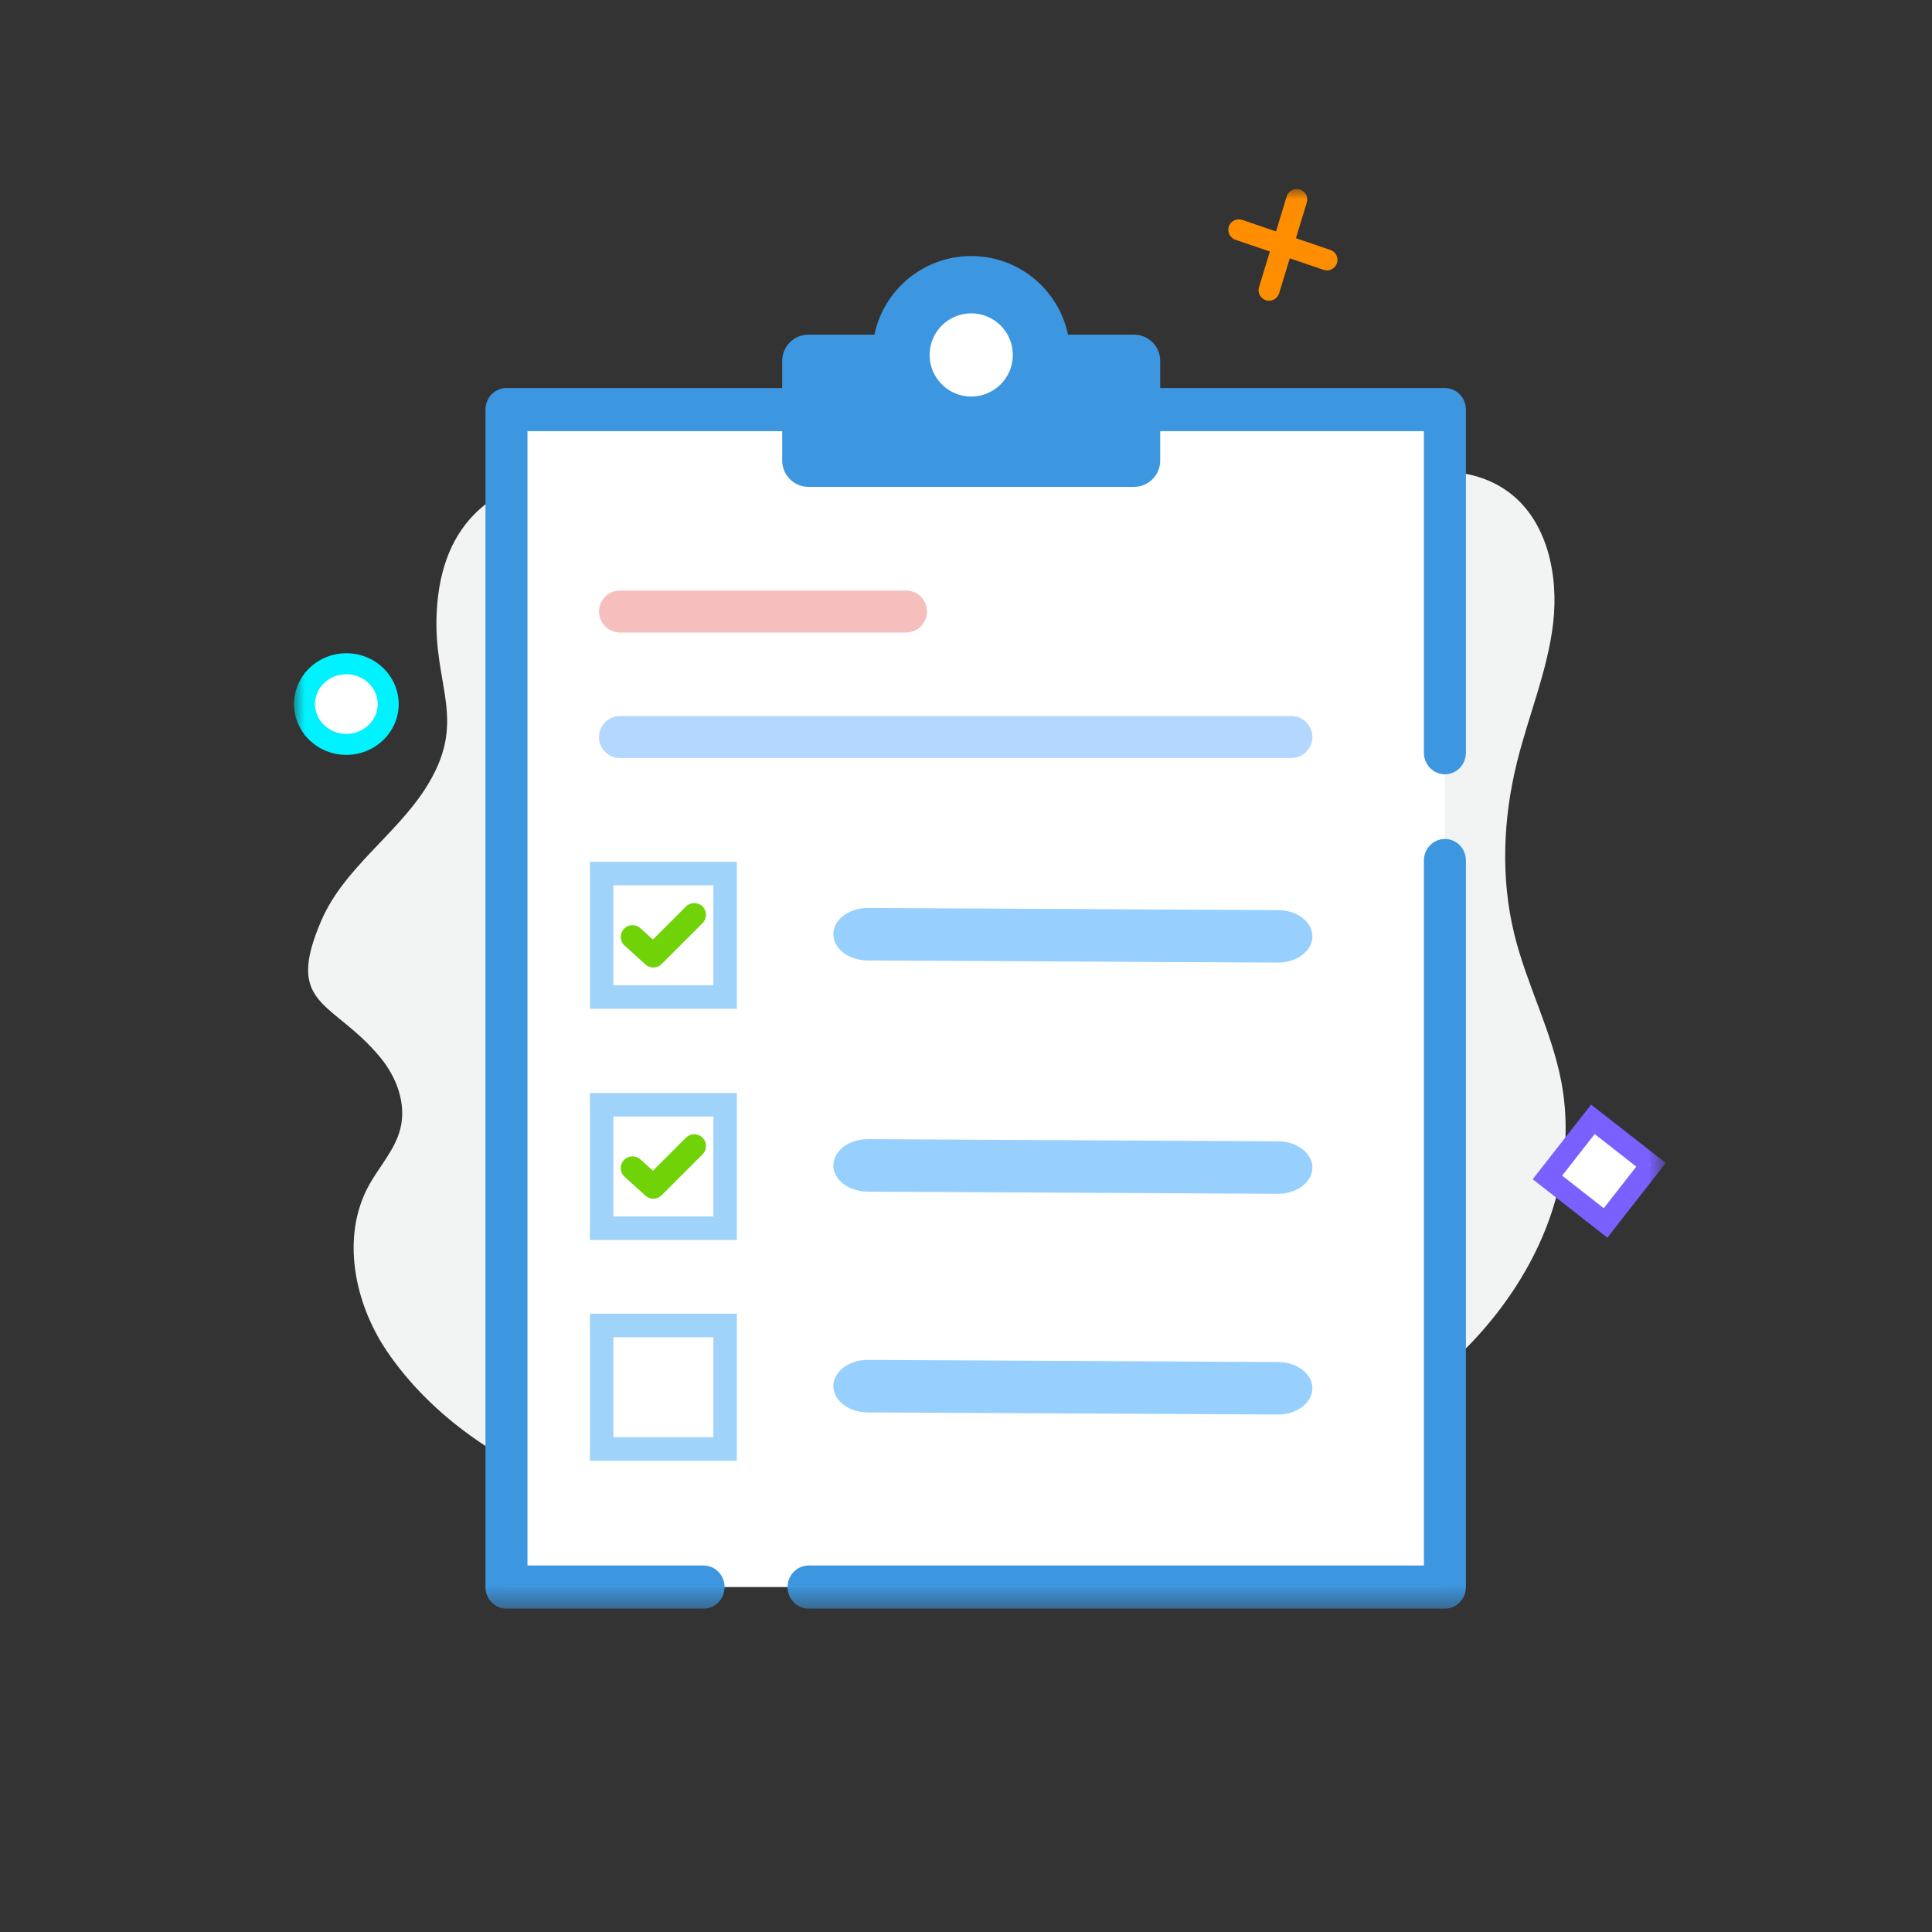 <?xml version="1.0" encoding="UTF-8"?>
<svg width="92px" height="92px" viewBox="0 0 92 92" version="1.1" xmlns="http://www.w3.org/2000/svg" xmlns:xlink="http://www.w3.org/1999/xlink">
    <rect x="0" y="0" width="92" height="92" fill="#333333" stroke="none"/>
    <!-- Generator: Sketch 46.2 (44496) - http://www.bohemiancoding.com/sketch -->
    <title>Personal Information Copy 2</title>
    <desc>Created with Sketch.</desc>
    <defs>
        <polygon id="path-1" points="0 67.602 65.322 67.602 65.322 -0 0 -0"></polygon>
    </defs>
    <g id="Symbols" stroke="none" stroke-width="1" fill="none" fill-rule="evenodd">
        <g id="Personal-Information-Copy-2">
            <g id="Page-1" transform="translate(14, 9)">
                <path d="M13.495,61.963 C9.986,60.801 6.54,58.467 4.425,55.343 C2.872,53.05 2.231,49.896 3.559,47.46 C4.061,46.541 4.823,45.744 5.07,44.723 C5.354,43.549 4.882,42.292 4.119,41.366 C1.849,38.609 -0.489,38.959 1.313,34.81 C2.371,32.377 4.813,30.778 6.229,28.592 C8.346,25.325 6.621,23.745 6.794,20.173 C7.229,11.214 17.476,13.398 23.157,14.012 C31.647,14.93 40.34,16.13 48.814,14.423 C51.869,13.808 55.336,12.573 57.852,14.442 C59.675,15.797 60.224,18.374 59.962,20.657 C59.698,22.941 58.78,25.086 58.232,27.316 C57.574,29.988 57.455,32.825 58.113,35.498 C58.699,37.881 59.886,40.09 60.346,42.502 C61.657,49.373 56.581,56.172 50.332,59.076 C45.567,61.291 40.298,61.747 35.128,61.831 C30.876,61.901 26.651,61.732 22.446,62.504 C19.291,63.084 16.263,62.879 13.495,61.963 Z" id="Fill-1" fill="#F2F3F3"></path>
                <mask id="mask-2" fill="white">
                    <use xlink:href="#path-1"></use>
                </mask>
                <g id="Clip-4"></g>
                <polygon id="Fill-3" fill="#FFFFFF" mask="url(#mask-2)" points="10.119 66.575 54.805 66.575 54.805 10.505 10.119 10.505"></polygon>
                <path d="M19.504,67.602 L10.118,67.602 C9.566,67.602 9.118,67.143 9.118,66.576 L9.118,10.504 C9.118,9.937 9.566,9.478 10.118,9.478 L54.805,9.478 C55.358,9.478 55.805,9.937 55.805,10.504 L55.805,26.844 C55.805,27.412 55.358,27.871 54.805,27.871 C54.252,27.871 53.805,27.412 53.805,26.844 L53.805,11.532 L11.118,11.532 L11.118,65.548 L19.504,65.548 C20.057,65.548 20.504,66.008 20.504,66.576 C20.504,67.143 20.057,67.602 19.504,67.602 M54.805,67.602 L24.504,67.602 C23.951,67.602 23.504,67.143 23.504,66.576 C23.504,66.008 23.951,65.548 24.504,65.548 L53.805,65.548 L53.805,31.978 C53.805,31.41 54.252,30.951 54.805,30.951 C55.358,30.951 55.805,31.41 55.805,31.978 L55.805,66.576 C55.805,67.143 55.358,67.602 54.805,67.602" id="Fill-5" fill="#3D96E0" mask="url(#mask-2)"></path>
                <path d="M47.494,27.098 L15.524,27.098 C14.972,27.098 14.524,26.651 14.524,26.098 C14.524,25.545 14.972,25.098 15.524,25.098 L47.494,25.098 C48.047,25.098 48.494,25.545 48.494,26.098 C48.494,26.651 48.047,27.098 47.494,27.098" id="Fill-6" fill="#B4D7FF" mask="url(#mask-2)"></path>
                <path d="M29.143,21.12 L15.525,21.12 C14.972,21.12 14.525,20.673 14.525,20.12 C14.525,19.567 14.972,19.12 15.525,19.12 L29.143,19.12 C29.696,19.12 30.143,19.567 30.143,20.12 C30.143,20.673 29.696,21.12 29.143,21.12" id="Fill-7" fill="#F7BEBE" mask="url(#mask-2)"></path>
                <path d="M39.998,14.184 L24.498,14.184 C23.809,14.184 23.248,13.624 23.248,12.934 L23.248,8.184 C23.248,7.494 23.809,6.934 24.498,6.934 L39.998,6.934 C40.688,6.934 41.248,7.494 41.248,8.184 L41.248,12.934 C41.248,13.624 40.688,14.184 39.998,14.184" id="Fill-8" fill="#3D96E0" mask="url(#mask-2)"></path>
                <path d="M36.957,7.902 C36.957,10.502 34.85,12.611 32.248,12.611 C29.647,12.611 27.539,10.502 27.539,7.902 C27.539,5.301 29.647,3.192 32.248,3.192 C34.85,3.192 36.957,5.301 36.957,7.902" id="Fill-9" fill="#3D96E0" mask="url(#mask-2)"></path>
                <path d="M15.21,37.917 L19.97,37.917 L19.97,33.157 L15.21,33.157 L15.21,37.917 Z M14.09,39.038 L21.09,39.038 L21.09,32.038 L14.09,32.038 L14.09,39.038 Z" id="Fill-10" fill="#A0D3F9" mask="url(#mask-2)"></path>
                <polyline id="Fill-11" fill="#FFFFFF" mask="url(#mask-2)" points="16.12 35.614 17.11 36.511 19.059 34.562"></polyline>
                <path d="M17.11,37.072 C16.976,37.072 16.841,37.024 16.735,36.927 L15.744,36.03 C15.514,35.822 15.497,35.468 15.705,35.239 C15.912,35.009 16.265,34.992 16.495,35.2 L17.091,35.739 L18.664,34.167 C18.882,33.948 19.237,33.948 19.456,34.167 C19.674,34.385 19.674,34.74 19.456,34.959 L17.506,36.908 C17.397,37.016 17.255,37.072 17.11,37.072" id="Fill-12" fill="#70D307" mask="url(#mask-2)"></path>
                <path d="M15.21,48.927 L19.97,48.927 L19.97,44.166 L15.21,44.166 L15.21,48.927 Z M14.09,50.047 L21.09,50.047 L21.09,43.047 L14.09,43.047 L14.09,50.047 Z" id="Fill-13" fill="#A0D3F9" mask="url(#mask-2)"></path>
                <polyline id="Fill-14" fill="#FFFFFF" mask="url(#mask-2)" points="16.12 46.624 17.11 47.521 19.059 45.572"></polyline>
                <path d="M17.11,48.082 C16.976,48.082 16.841,48.033 16.735,47.936 L15.744,47.039 C15.514,46.831 15.497,46.478 15.705,46.248 C15.912,46.019 16.265,46.001 16.495,46.209 L17.091,46.749 L18.664,45.176 C18.882,44.957 19.237,44.957 19.456,45.176 C19.674,45.394 19.674,45.749 19.456,45.968 L17.506,47.918 C17.397,48.026 17.255,48.082 17.11,48.082" id="Fill-15" fill="#70D307" mask="url(#mask-2)"></path>
                <path d="M15.21,59.438 L19.97,59.438 L19.97,54.678 L15.21,54.678 L15.21,59.438 Z M14.09,60.558 L21.09,60.558 L21.09,53.558 L14.09,53.558 L14.09,60.558 Z" id="Fill-16" fill="#A0D3F9" mask="url(#mask-2)"></path>
                <path d="M46.851,36.838 L46.839,36.838 L27.315,36.736 C26.408,36.732 25.676,36.168 25.683,35.478 C25.69,34.79 26.424,34.236 27.327,34.236 L27.338,34.236 L46.863,34.338 C47.771,34.343 48.501,34.906 48.495,35.597 C48.489,36.284 47.754,36.838 46.851,36.838" id="Fill-17" fill="#97D0FF" mask="url(#mask-2)"></path>
                <path d="M46.851,47.848 L46.839,47.848 L27.315,47.745 C26.408,47.741 25.676,47.177 25.683,46.487 C25.69,45.799 26.424,45.245 27.327,45.245 L27.338,45.245 L46.863,45.348 C47.771,45.353 48.501,45.916 48.495,46.607 C48.489,47.294 47.754,47.848 46.851,47.848" id="Fill-18" fill="#97D0FF" mask="url(#mask-2)"></path>
                <path d="M46.851,58.358 L46.839,58.358 L27.315,58.257 C26.408,58.252 25.676,57.688 25.683,56.998 C25.69,56.31 26.424,55.757 27.327,55.757 L27.338,55.757 L46.863,55.858 C47.771,55.864 48.501,56.426 48.495,57.117 C48.489,57.804 47.754,58.358 46.851,58.358" id="Fill-19" fill="#97D0FF" mask="url(#mask-2)"></path>
                <path d="M34.23,7.902 C34.23,8.996 33.343,9.883 32.248,9.883 C31.154,9.883 30.267,8.996 30.267,7.902 C30.267,6.808 31.154,5.921 32.248,5.921 C33.343,5.921 34.23,6.808 34.23,7.902" id="Fill-20" fill="#FFFFFF" mask="url(#mask-2)"></path>
                <path d="M4.485,24.526 C4.485,25.587 3.592,26.447 2.492,26.447 C1.391,26.447 0.5,25.587 0.5,24.526 C0.5,23.465 1.391,22.607 2.492,22.607 C3.592,22.607 4.485,23.465 4.485,24.526" id="Fill-21" fill="#FFFFFF" mask="url(#mask-2)"></path>
                <path d="M2.492,23.107 C1.669,23.107 1,23.744 1,24.527 C1,25.31 1.669,25.947 2.492,25.947 C3.315,25.947 3.985,25.31 3.985,24.527 C3.985,23.744 3.315,23.107 2.492,23.107 M2.492,26.947 C1.118,26.947 0,25.861 0,24.527 C0,23.193 1.118,22.107 2.492,22.107 C3.867,22.107 4.985,23.193 4.985,24.527 C4.985,25.861 3.867,26.947 2.492,26.947" id="Fill-22" fill="#00F2FE" mask="url(#mask-2)"></path>
                <path d="M49.19,3.876 C49.136,3.876 49.083,3.867 49.029,3.85 L44.831,2.418 C44.569,2.328 44.428,2.044 44.517,1.783 C44.608,1.521 44.891,1.385 45.153,1.471 L49.35,2.902 C49.612,2.992 49.752,3.276 49.663,3.537 C49.592,3.745 49.398,3.876 49.19,3.876" id="Fill-23" fill="#FF8D00" mask="url(#mask-2)"></path>
                <path d="M46.432,5.32 C46.384,5.32 46.334,5.313 46.286,5.299 C46.022,5.217 45.873,4.938 45.953,4.674 L47.271,0.354 C47.352,0.09 47.632,-0.059 47.895,0.021 C48.16,0.102 48.308,0.382 48.228,0.645 L46.911,4.966 C46.844,5.181 46.647,5.32 46.432,5.32" id="Fill-24" fill="#FF8D00" mask="url(#mask-2)"></path>
                <polygon id="Fill-25" fill="#FFFFFF" mask="url(#mask-2)" points="59.687 47.069 61.852 44.301 64.621 46.467 62.456 49.236"></polygon>
                <path d="M61.937,45.003 L60.388,46.983 L62.37,48.534 L63.917,46.553 L61.937,45.003 Z M58.986,47.154 L61.766,43.601 L65.322,46.38 L62.541,49.937 L58.986,47.154 Z" id="Fill-26" fill="#7960FF" mask="url(#mask-2)"></path>
            </g>
        </g>
    </g>
</svg>